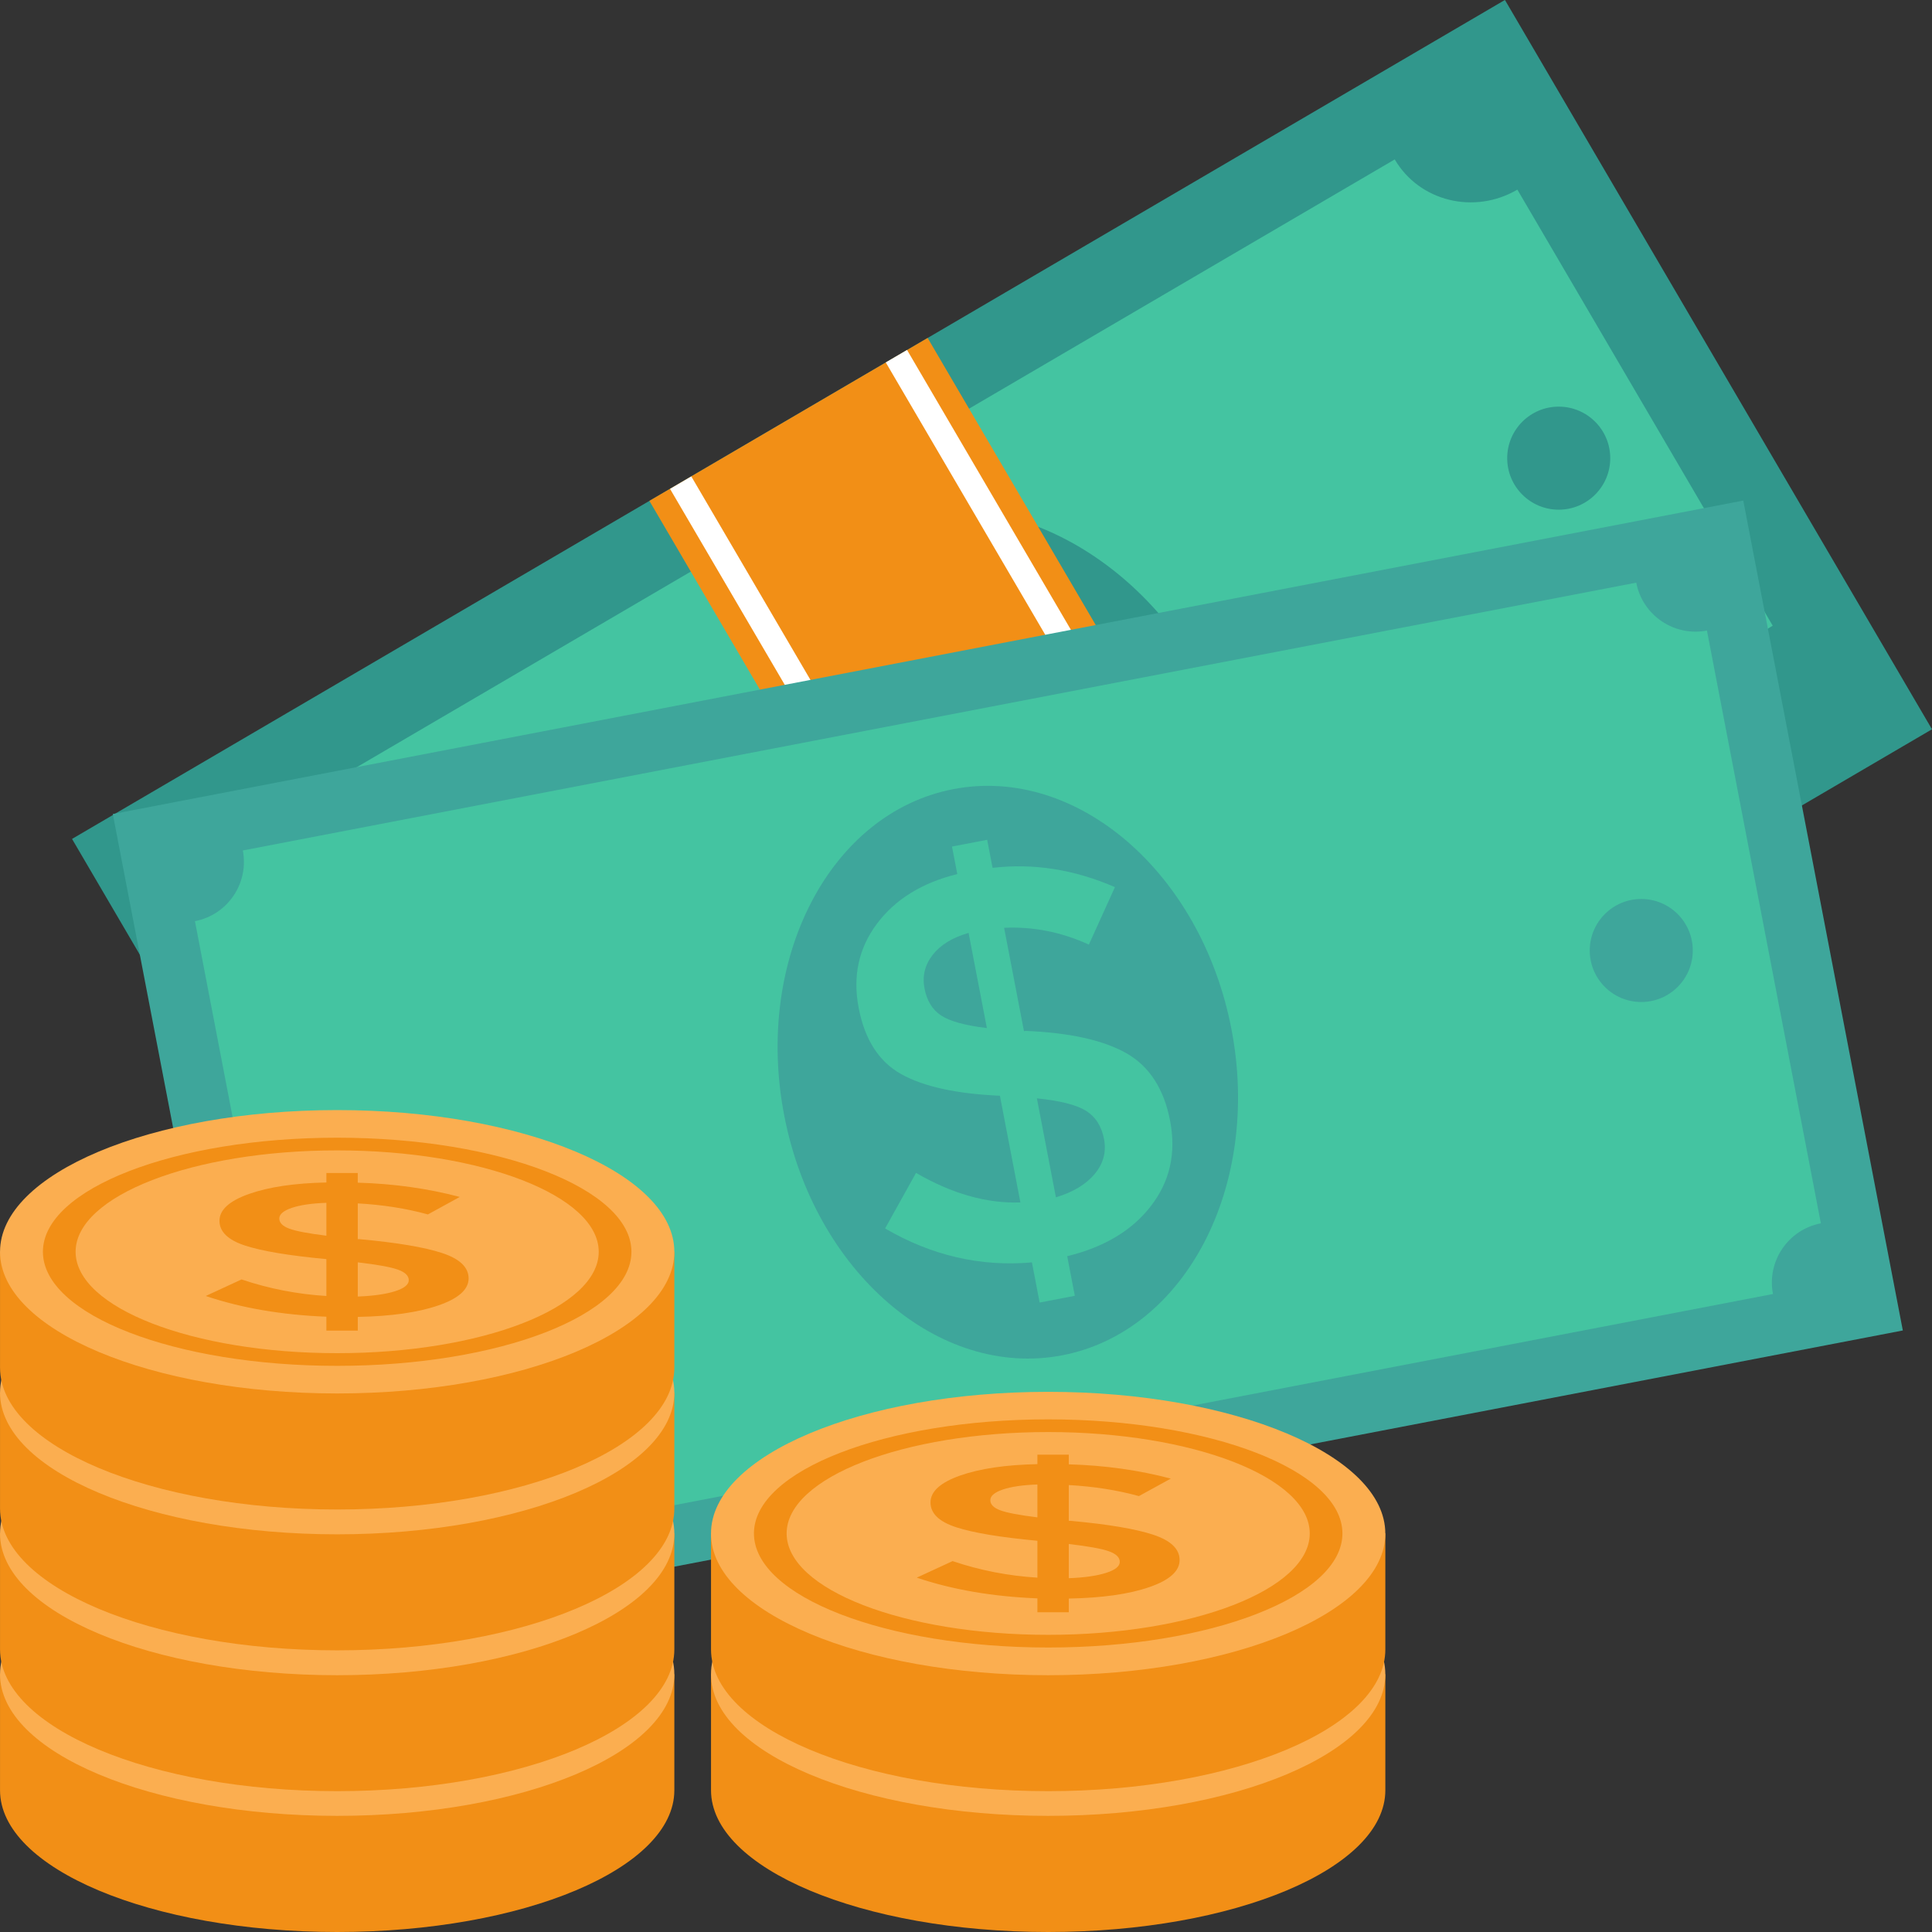 <svg width="80" height="80" viewBox="0 0 80 80" fill="none" xmlns="http://www.w3.org/2000/svg">
<rect x="0" y="0" width="80" height="80" fill="#333333" stroke="none"/>
<g clip-path="url(#clip0)">
<path d="M20.666 64.939L79.999 30.198L62.316 -0.002L2.983 34.738L20.666 64.939Z" fill="#31978C"/>
<path d="M57.753 6.601L10.982 33.987C12 35.724 11.375 37.981 9.588 39.028L20.16 57.084C21.947 56.037 24.221 56.597 25.238 58.334L72.009 30.948C70.992 29.211 71.616 26.954 73.404 25.908L62.831 7.852C61.044 8.899 58.771 8.339 57.753 6.601Z" fill="#44C4A1"/>
<path d="M49.634 27.701C46.303 22.011 39.959 19.532 35.464 22.164C30.969 24.796 30.026 31.541 33.357 37.231C36.689 42.92 43.033 45.399 47.528 42.767C52.022 40.136 52.965 33.39 49.634 27.701Z" fill="#31978C"/>
<path d="M64.543 21.105C65.722 21.105 66.677 20.15 66.677 18.972C66.677 17.794 65.722 16.838 64.543 16.838C63.365 16.838 62.41 17.794 62.41 18.972C62.41 20.15 63.365 21.105 64.543 21.105Z" fill="#31978C"/>
<path d="M18.445 48.102C19.623 48.102 20.578 47.147 20.578 45.969C20.578 44.791 19.623 43.835 18.445 43.835C17.266 43.835 16.311 44.791 16.311 45.969C16.311 47.147 17.266 48.102 18.445 48.102Z" fill="#3EA69B"/>
<path d="M45.913 41.021L45.058 39.56C43.119 40.445 41.052 40.679 38.857 40.262L39.298 37.666C40.989 37.983 42.482 37.888 43.781 37.379L41.507 33.496C39.788 34.019 38.406 34.192 37.362 34.015C36.318 33.838 35.458 33.172 34.782 32.018C34.106 30.864 33.956 29.685 34.334 28.477C34.712 27.27 35.529 26.255 36.785 25.43L36.198 24.429L37.479 23.68L38.076 24.7C39.607 23.948 41.287 23.636 43.119 23.764L42.895 26.368C41.647 26.257 40.468 26.428 39.353 26.882L41.557 30.645L41.617 30.609C43.362 30.072 44.775 29.899 45.854 30.09C46.935 30.282 47.816 30.962 48.5 32.129C49.184 33.297 49.327 34.491 48.928 35.708C48.531 36.927 47.672 37.967 46.35 38.831L47.193 40.272L45.913 41.021ZM36.937 28.929C36.772 29.428 36.821 29.901 37.083 30.348C37.345 30.795 37.685 31.07 38.105 31.174C38.523 31.279 39.177 31.232 40.066 31.034L38.038 27.571C37.468 27.977 37.101 28.429 36.937 28.929ZM46.289 35.238C46.483 34.713 46.444 34.217 46.17 33.749C45.897 33.283 45.533 32.998 45.08 32.896C44.625 32.795 43.927 32.859 42.987 33.087L45.096 36.689C45.697 36.248 46.094 35.764 46.289 35.238Z" fill="#44C4A1"/>
<path d="M44.573 50.941L56.094 44.195L38.412 13.994L26.89 20.74L44.573 50.941Z" fill="#F28F16"/>
<path d="M45.428 50.445L46.309 49.929L28.626 19.728L27.745 20.244L45.428 50.445Z" fill="white"/>
<path d="M54.361 45.208L55.242 44.692L37.559 14.491L36.678 15.007L54.361 45.208Z" fill="white"/>
<path d="M11.278 68.072L78.792 55.092L72.185 20.727L4.671 33.707L11.278 68.072Z" fill="#3EA69B"/>
<path d="M12.79 62.688L8.072 38.143C9.428 37.883 10.316 36.572 10.055 35.216L67.754 24.127C68.014 25.483 69.325 26.37 70.681 26.11L75.398 50.655C74.042 50.915 73.154 52.226 73.415 53.582L15.717 64.671C15.456 63.316 14.146 62.428 12.79 62.688Z" fill="#44C4A1"/>
<path d="M50.992 42.618C49.748 36.144 44.593 31.693 39.478 32.676C34.364 33.659 31.227 39.705 32.471 46.178C33.716 52.653 38.871 57.103 43.986 56.12C49.1 55.137 52.237 49.092 50.992 42.618Z" fill="#3EA69B"/>
<path d="M67.961 41.491C69.139 41.491 70.094 40.536 70.094 39.358C70.094 38.18 69.139 37.225 67.961 37.225C66.783 37.225 65.828 38.18 65.828 39.358C65.828 40.536 66.783 41.491 67.961 41.491Z" fill="#3EA69B"/>
<path d="M15.506 51.574C16.684 51.574 17.639 50.619 17.639 49.441C17.639 48.263 16.684 47.308 15.506 47.308C14.328 47.308 13.373 48.263 13.373 49.441C13.373 50.619 14.328 51.574 15.506 51.574Z" fill="#3EA69B"/>
<path d="M43.049 53.936L42.73 52.273C40.608 52.461 38.58 51.993 36.65 50.868L37.931 48.567C39.42 49.431 40.859 49.838 42.253 49.791L41.404 45.372C39.608 45.293 38.248 44.995 37.322 44.48C36.397 43.965 35.808 43.051 35.556 41.737C35.303 40.424 35.555 39.262 36.313 38.249C37.072 37.237 38.18 36.553 39.639 36.193L39.42 35.054L40.877 34.774L41.1 35.936C42.794 35.737 44.483 36.003 46.167 36.734L45.088 39.114C43.948 38.593 42.779 38.362 41.578 38.419L42.401 42.7L42.469 42.687C44.294 42.762 45.683 43.07 46.637 43.61C47.592 44.151 48.197 45.086 48.452 46.414C48.707 47.743 48.445 48.916 47.663 49.931C46.882 50.948 45.726 51.642 44.191 52.016L44.506 53.656L43.049 53.936ZM38.617 39.543C38.295 39.959 38.184 40.421 38.282 40.93C38.379 41.439 38.609 41.812 38.969 42.049C39.328 42.287 39.962 42.461 40.865 42.571L40.107 38.63C39.435 38.823 38.938 39.127 38.617 39.543ZM45.331 48.609C45.689 48.178 45.817 47.697 45.715 47.165C45.613 46.634 45.365 46.245 44.972 45.997C44.576 45.75 43.897 45.578 42.935 45.48L43.723 49.579C44.437 49.364 44.972 49.04 45.331 48.609Z" fill="#44C4A1"/>
<path d="M27.923 74.13C27.923 77.372 21.672 80 13.962 80C6.251 80 0.001 77.372 0.001 74.13V69.328H27.923V74.13Z" fill="#F28F16"/>
<path d="M13.962 75.191C21.673 75.191 27.923 72.565 27.923 69.325C27.923 66.084 21.673 63.458 13.962 63.458C6.252 63.458 0.001 66.084 0.001 69.325C0.001 72.565 6.252 75.191 13.962 75.191Z" fill="#FBAE50"/>
<path d="M13.962 64.605C7.233 64.605 1.777 66.72 1.777 69.328C1.777 71.937 7.233 74.052 13.962 74.052C20.691 74.052 26.146 71.937 26.146 69.328C26.146 66.72 20.691 64.605 13.962 64.605ZM13.962 73.527C7.98 73.527 3.131 71.647 3.131 69.328C3.131 67.009 7.98 65.13 13.962 65.13C19.943 65.13 24.792 67.009 24.792 69.328C24.792 71.647 19.943 73.527 13.962 73.527Z" fill="#DC8744"/>
<path d="M13.515 72.591V72.016C11.66 71.943 9.994 71.657 8.52 71.159L10.002 70.474C11.139 70.857 12.309 71.085 13.515 71.159V69.631C11.985 69.49 10.865 69.303 10.154 69.072C9.443 68.841 9.088 68.499 9.088 68.045C9.088 67.591 9.496 67.22 10.316 66.931C11.136 66.642 12.202 66.485 13.515 66.459V66.065H14.814V66.467C16.303 66.509 17.711 66.706 19.038 67.057L17.718 67.781C16.824 67.535 15.857 67.383 14.815 67.325V68.805H14.876C16.432 68.947 17.576 69.138 18.306 69.379C19.039 69.621 19.404 69.971 19.404 70.43C19.404 70.889 18.984 71.264 18.145 71.552C17.305 71.841 16.196 71.998 14.815 72.025V72.591H13.515ZM12.083 67.51C11.737 67.628 11.565 67.775 11.565 67.951C11.565 68.127 11.701 68.266 11.972 68.368C12.241 68.47 12.757 68.569 13.515 68.663V67.301C12.906 67.322 12.428 67.392 12.083 67.51ZM16.358 70.962C16.736 70.841 16.926 70.689 16.926 70.505C16.926 70.322 16.778 70.176 16.48 70.068C16.181 69.961 15.626 69.86 14.815 69.765V71.182C15.464 71.156 15.978 71.082 16.358 70.962Z" fill="#DC8744"/>
<path d="M27.923 68.298C27.923 71.54 21.672 74.168 13.962 74.168C6.251 74.168 0.001 71.54 0.001 68.298V63.497H27.923V68.298Z" fill="#F28F16"/>
<path d="M13.962 69.367C21.673 69.367 27.923 66.74 27.923 63.5C27.923 60.26 21.673 57.633 13.962 57.633C6.252 57.633 0.001 60.26 0.001 63.5C0.001 66.74 6.252 69.367 13.962 69.367Z" fill="#FBAE50"/>
<path d="M13.962 58.773C7.233 58.773 1.777 60.888 1.777 63.497C1.777 66.105 7.233 68.22 13.962 68.22C20.691 68.22 26.146 66.105 26.146 63.497C26.146 60.888 20.691 58.773 13.962 58.773ZM13.962 67.695C7.98 67.695 3.131 65.815 3.131 63.496C3.131 61.178 7.98 59.298 13.962 59.298C19.943 59.298 24.792 61.178 24.792 63.496C24.792 65.815 19.943 67.695 13.962 67.695Z" fill="#DC8744"/>
<path d="M13.515 66.76V66.185C11.66 66.111 9.994 65.825 8.52 65.327L10.002 64.642C11.139 65.025 12.309 65.254 13.515 65.327V63.8C11.985 63.658 10.865 63.472 10.154 63.241C9.443 63.01 9.088 62.667 9.088 62.214C9.088 61.76 9.496 61.389 10.316 61.099C11.136 60.811 12.202 60.654 13.515 60.627V60.234H14.814V60.635C16.303 60.677 17.711 60.874 19.038 61.226L17.718 61.95C16.824 61.703 15.857 61.551 14.815 61.493V62.973H14.876C16.432 63.115 17.576 63.307 18.306 63.548C19.039 63.789 19.404 64.14 19.404 64.599C19.404 65.058 18.984 65.432 18.145 65.721C17.305 66.01 16.196 66.167 14.815 66.193V66.76H13.515V66.76ZM12.083 61.678C11.737 61.796 11.565 61.944 11.565 62.119C11.565 62.295 11.701 62.434 11.972 62.536C12.241 62.639 12.757 62.737 13.515 62.831V61.469C12.906 61.491 12.428 61.56 12.083 61.678ZM16.358 65.13C16.736 65.01 16.926 64.857 16.926 64.674C16.926 64.49 16.778 64.344 16.48 64.237C16.181 64.129 15.626 64.028 14.815 63.934V65.35C15.464 65.325 15.978 65.251 16.358 65.13Z" fill="#DC8744"/>
<path d="M27.923 62.467C27.923 65.709 21.672 68.337 13.962 68.337C6.251 68.337 0.001 65.709 0.001 62.467V57.665H27.923V62.467Z" fill="#F28F16"/>
<path d="M13.962 63.533C21.673 63.533 27.923 60.906 27.923 57.666C27.923 54.426 21.673 51.799 13.962 51.799C6.252 51.799 0.001 54.426 0.001 57.666C0.001 60.906 6.252 63.533 13.962 63.533Z" fill="#FBAE50"/>
<path d="M13.962 52.942C7.233 52.942 1.777 55.056 1.777 57.665C1.777 60.273 7.233 62.388 13.962 62.388C20.691 62.388 26.146 60.273 26.146 57.665C26.146 55.056 20.691 52.942 13.962 52.942ZM13.962 61.863C7.98 61.863 3.131 59.984 3.131 57.665C3.131 55.346 7.98 53.466 13.962 53.466C19.943 53.466 24.792 55.346 24.792 57.665C24.792 59.984 19.943 61.863 13.962 61.863Z" fill="#DC8744"/>
<path d="M13.515 60.928V60.353C11.66 60.28 9.994 59.994 8.52 59.495L10.002 58.81C11.139 59.194 12.309 59.422 13.515 59.495V57.968C11.985 57.826 10.865 57.64 10.154 57.409C9.443 57.178 9.088 56.836 9.088 56.382C9.088 55.928 9.496 55.557 10.316 55.268C11.136 54.979 12.202 54.822 13.515 54.796V54.402H14.814V54.803C16.303 54.846 17.711 55.042 19.038 55.394L17.718 56.118C16.824 55.872 15.857 55.719 14.815 55.661V57.141H14.876C16.432 57.283 17.576 57.475 18.306 57.716C19.039 57.958 19.404 58.308 19.404 58.767C19.404 59.226 18.984 59.601 18.145 59.889C17.305 60.178 16.196 60.335 14.815 60.361V60.928H13.515V60.928ZM12.083 55.847C11.737 55.964 11.565 56.111 11.565 56.287C11.565 56.463 11.701 56.602 11.972 56.704C12.241 56.807 12.757 56.905 13.515 57V55.638C12.906 55.659 12.428 55.728 12.083 55.847ZM16.358 59.298C16.736 59.178 16.926 59.026 16.926 58.842C16.926 58.658 16.778 58.513 16.48 58.405C16.181 58.297 15.626 58.197 14.815 58.102V59.519C15.464 59.493 15.978 59.419 16.358 59.298Z" fill="#DC8744"/>
<path d="M27.923 56.635C27.923 59.877 21.672 62.505 13.962 62.505C6.251 62.505 0.001 59.877 0.001 56.635V51.833H27.923V56.635Z" fill="#F28F16"/>
<path d="M13.962 57.7C21.673 57.7 27.923 55.073 27.923 51.833C27.923 48.593 21.673 45.966 13.962 45.966C6.252 45.966 0.001 48.593 0.001 51.833C0.001 55.073 6.252 57.7 13.962 57.7Z" fill="#FBAE50"/>
<path d="M13.962 47.11C7.233 47.11 1.777 49.225 1.777 51.833C1.777 54.442 7.233 56.557 13.962 56.557C20.691 56.557 26.146 54.442 26.146 51.833C26.146 49.225 20.691 47.11 13.962 47.11ZM13.962 56.032C7.98 56.032 3.131 54.152 3.131 51.833C3.131 49.515 7.98 47.635 13.962 47.635C19.943 47.635 24.792 49.515 24.792 51.833C24.792 54.152 19.943 56.032 13.962 56.032Z" fill="#F28F16"/>
<path d="M13.515 55.096V54.522C11.66 54.448 9.994 54.162 8.52 53.664L10.002 52.979C11.139 53.362 12.309 53.59 13.515 53.664V52.137C11.985 51.995 10.865 51.809 10.154 51.578C9.443 51.347 9.088 51.004 9.088 50.551C9.088 50.097 9.496 49.725 10.316 49.437C11.136 49.148 12.202 48.991 13.515 48.964V48.571H14.814V48.972C16.303 49.014 17.711 49.211 19.038 49.563L17.718 50.287C16.824 50.04 15.857 49.888 14.815 49.83V51.31H14.876C16.432 51.452 17.576 51.644 18.306 51.885C19.039 52.126 19.404 52.477 19.404 52.936C19.404 53.395 18.984 53.769 18.145 54.057C17.305 54.346 16.196 54.504 14.815 54.53V55.097H13.515V55.096ZM12.083 50.015C11.737 50.133 11.565 50.28 11.565 50.456C11.565 50.632 11.701 50.771 11.972 50.873C12.241 50.976 12.757 51.074 13.515 51.168V49.806C12.906 49.828 12.428 49.897 12.083 50.015ZM16.358 53.467C16.736 53.347 16.926 53.194 16.926 53.011C16.926 52.827 16.778 52.681 16.48 52.574C16.181 52.466 15.626 52.365 14.815 52.271V53.687C15.464 53.661 15.978 53.588 16.358 53.467Z" fill="#F28F16"/>
<path d="M57.364 74.13C57.364 77.372 51.114 80 43.403 80C35.693 80 29.442 77.372 29.442 74.13V69.328H57.364V74.13Z" fill="#F28F16"/>
<path d="M43.402 75.191C51.112 75.191 57.363 72.565 57.363 69.325C57.363 66.084 51.112 63.458 43.402 63.458C35.691 63.458 29.441 66.084 29.441 69.325C29.441 72.565 35.691 75.191 43.402 75.191Z" fill="#FBAE50"/>
<path d="M43.403 64.605C36.674 64.605 31.219 66.72 31.219 69.328C31.219 71.937 36.674 74.052 43.403 74.052C50.132 74.052 55.587 71.937 55.587 69.328C55.587 66.72 50.133 64.605 43.403 64.605ZM43.403 73.527C37.422 73.527 32.573 71.647 32.573 69.328C32.573 67.009 37.422 65.13 43.403 65.13C49.385 65.13 54.234 67.009 54.234 69.328C54.234 71.647 49.385 73.527 43.403 73.527Z" fill="#DC8744"/>
<path d="M42.957 72.591V72.016C41.101 71.943 39.435 71.657 37.961 71.159L39.444 70.474C40.58 70.857 41.751 71.085 42.957 71.159V69.631C41.427 69.49 40.306 69.303 39.596 69.072C38.885 68.841 38.53 68.499 38.53 68.045C38.53 67.591 38.938 67.22 39.758 66.931C40.577 66.642 41.643 66.485 42.957 66.459V66.065H44.256V66.467C45.745 66.509 47.153 66.706 48.48 67.057L47.16 67.781C46.265 67.535 45.299 67.383 44.256 67.325V68.805H44.317C45.874 68.947 47.017 69.138 47.748 69.379C48.48 69.621 48.845 69.971 48.845 70.43C48.845 70.889 48.425 71.264 47.586 71.552C46.746 71.841 45.638 71.998 44.256 72.025V72.591H42.957ZM41.524 67.51C41.179 67.628 41.007 67.775 41.007 67.951C41.007 68.127 41.142 68.266 41.413 68.368C41.683 68.47 42.198 68.569 42.957 68.663V67.301C42.347 67.322 41.87 67.392 41.524 67.51ZM45.799 70.962C46.178 70.841 46.368 70.689 46.368 70.505C46.368 70.322 46.219 70.176 45.922 70.068C45.623 69.961 45.068 69.86 44.256 69.765V71.182C44.905 71.156 45.419 71.082 45.799 70.962Z" fill="#DC8744"/>
<path d="M57.364 68.298C57.364 71.54 51.114 74.168 43.403 74.168C35.693 74.168 29.442 71.54 29.442 68.298V63.497H57.364V68.298Z" fill="#F28F16"/>
<path d="M43.402 69.367C51.112 69.367 57.363 66.74 57.363 63.5C57.363 60.26 51.112 57.633 43.402 57.633C35.691 57.633 29.441 60.26 29.441 63.5C29.441 66.74 35.691 69.367 43.402 69.367Z" fill="#FBAE50"/>
<path d="M43.403 58.773C36.674 58.773 31.219 60.888 31.219 63.497C31.219 66.105 36.674 68.22 43.403 68.22C50.132 68.22 55.587 66.105 55.587 63.497C55.587 60.888 50.133 58.773 43.403 58.773ZM43.403 67.695C37.422 67.695 32.573 65.815 32.573 63.496C32.573 61.178 37.422 59.298 43.403 59.298C49.385 59.298 54.234 61.178 54.234 63.496C54.234 65.815 49.385 67.695 43.403 67.695Z" fill="#F28F16"/>
<path d="M42.957 66.76V66.185C41.101 66.111 39.435 65.825 37.961 65.327L39.444 64.642C40.58 65.025 41.751 65.254 42.957 65.327V63.8C41.427 63.658 40.306 63.472 39.596 63.241C38.885 63.01 38.53 62.667 38.53 62.214C38.53 61.76 38.938 61.389 39.758 61.099C40.577 60.811 41.643 60.654 42.957 60.627V60.234H44.256V60.635C45.745 60.677 47.153 60.874 48.48 61.226L47.16 61.95C46.265 61.703 45.299 61.551 44.256 61.493V62.973H44.317C45.874 63.115 47.017 63.307 47.748 63.548C48.48 63.789 48.845 64.14 48.845 64.599C48.845 65.058 48.425 65.432 47.586 65.721C46.746 66.01 45.638 66.167 44.256 66.193V66.76H42.957V66.76ZM41.524 61.678C41.179 61.796 41.007 61.944 41.007 62.119C41.007 62.295 41.142 62.434 41.413 62.536C41.683 62.639 42.198 62.737 42.957 62.831V61.469C42.347 61.491 41.87 61.56 41.524 61.678ZM45.799 65.13C46.178 65.01 46.368 64.857 46.368 64.674C46.368 64.49 46.219 64.344 45.922 64.237C45.623 64.129 45.068 64.028 44.256 63.934V65.35C44.905 65.325 45.419 65.251 45.799 65.13Z" fill="#F28F16"/>
</g>
<defs>
<clipPath id="clip0">
<rect width="80" height="80" fill="white"/>
</clipPath>
</defs>
</svg>
